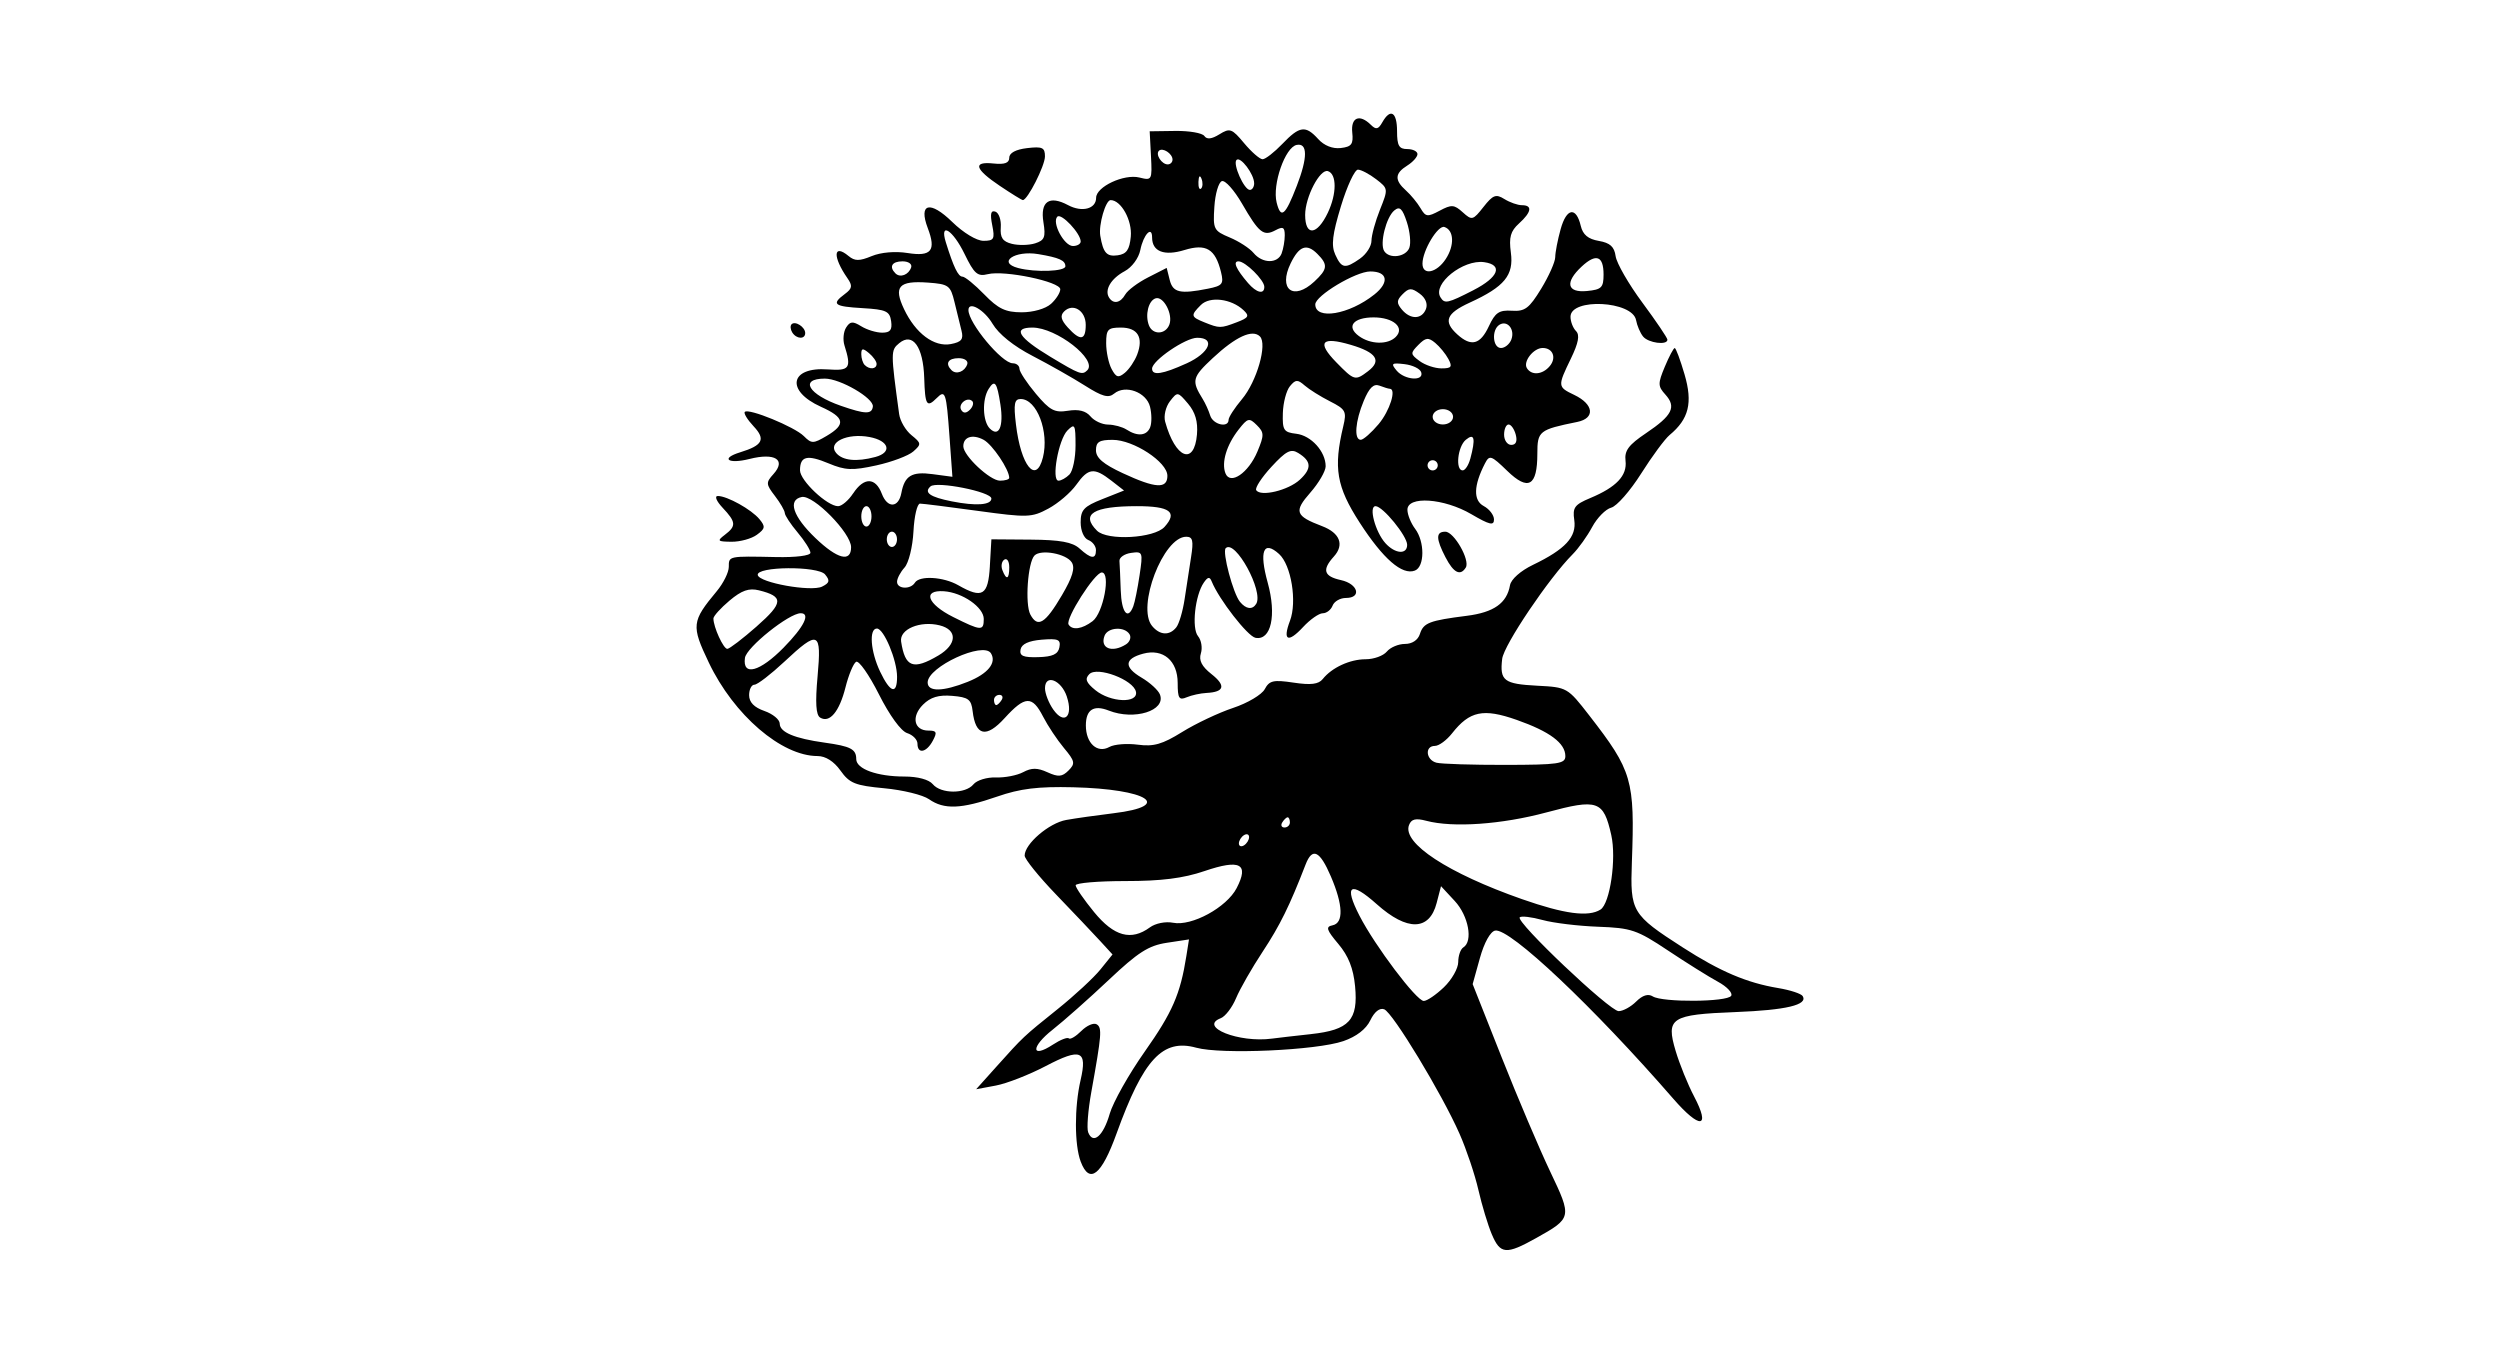 <?xml version="1.0" encoding="UTF-8" standalone="no"?>
<!-- Created with Inkscape (http://www.inkscape.org/) -->
<svg id="svg2" xmlns:rdf="http://www.w3.org/1999/02/22-rdf-syntax-ns#" xmlns="http://www.w3.org/2000/svg" height="54" width="99" version="1.1" xmlns:cc="http://creativecommons.org/ns#" xmlns:dc="http://purl.org/dc/elements/1.1/">
 <g id="g17462">
  <rect id="rect2990" opacity="0" height="54" width="99" y="0" x="0"/>
  <path id="path5425" d="m59.076 48.88c-0.153-0.361-0.392-1.152-0.531-1.758-0.139-0.606-0.474-1.606-0.746-2.222-0.701-1.592-2.644-4.801-2.985-4.932-0.178-0.068-0.387 0.098-0.549 0.436-0.168 0.35-0.552 0.646-1.067 0.824-1.067 0.368-4.832 0.536-5.828 0.261-1.329-0.367-2.09 0.452-3.155 3.401-0.597 1.654-1.071 2.025-1.418 1.113-0.251-0.661-0.254-2.163-0.005-3.234 0.272-1.175 0.008-1.281-1.38-0.553-0.658 0.345-1.547 0.692-1.976 0.772l-0.78 0.146 0.798-0.89c1.08-1.204 1.059-1.184 2.434-2.288 0.667-0.535 1.427-1.24 1.69-1.566l0.478-0.593-0.5-0.545c-0.275-0.3-1.058-1.125-1.74-1.834-0.682-0.709-1.24-1.4-1.24-1.536 0-0.463 0.964-1.29 1.645-1.411 0.373-0.067 1.216-0.186 1.874-0.266 2.398-0.29 1.361-0.957-1.599-1.029-1.395-0.034-2.096 0.052-3.011 0.37-1.425 0.494-2.1 0.52-2.695 0.104-0.243-0.171-1.04-0.366-1.77-0.434-1.159-0.108-1.379-0.197-1.737-0.7-0.261-0.367-0.591-0.576-0.908-0.576-1.427 0-3.314-1.622-4.306-3.701-0.7-1.467-0.682-1.629 0.316-2.829 0.261-0.314 0.475-0.746 0.475-0.96 0-0.434-0.02-0.43 1.869-0.39 0.785 0.017 1.364-0.056 1.364-0.171 0-0.11-0.227-0.47-0.505-0.8s-0.507-0.678-0.51-0.773c-0.003-0.095-0.178-0.399-0.391-0.676-0.357-0.464-0.362-0.531-0.061-0.863 0.517-0.571 0.066-0.858-0.945-0.602-0.849 0.215-1.172-0.018-0.366-0.265 0.89-0.273 1.013-0.512 0.528-1.028-0.245-0.261-0.402-0.518-0.348-0.571 0.153-0.153 1.969 0.592 2.336 0.958 0.307 0.307 0.373 0.306 0.903-0.006 0.773-0.456 0.72-0.729-0.225-1.154-1.408-0.635-1.232-1.59 0.274-1.48 0.866 0.063 0.942-0.046 0.658-0.95-0.07-0.222-0.041-0.54 0.065-0.707 0.158-0.25 0.263-0.259 0.599-0.051 0.224 0.139 0.597 0.253 0.828 0.253 0.321 0 0.405-0.108 0.356-0.455-0.056-0.396-0.201-0.462-1.125-0.516-1.143-0.066-1.254-0.154-0.707-0.561 0.294-0.219 0.311-0.324 0.1-0.628-0.59-0.849-0.561-1.379 0.047-0.875 0.247 0.205 0.428 0.205 0.916 0.003 0.365-0.151 0.933-0.2 1.419-0.122 0.942 0.151 1.141-0.094 0.801-0.986-0.375-0.986 0.089-1.103 0.968-0.245 0.44 0.43 0.966 0.748 1.237 0.748 0.419 0 0.457-0.07 0.347-0.622-0.09-0.448-0.054-0.597 0.126-0.533 0.138 0.049 0.234 0.329 0.213 0.622-0.029 0.408 0.074 0.561 0.44 0.653 0.263 0.066 0.677 0.057 0.92-0.02 0.375-0.119 0.424-0.246 0.329-0.837-0.133-0.822 0.231-1.074 0.976-0.676 0.553 0.296 1.111 0.149 1.111-0.291 0-0.437 1.107-0.955 1.716-0.802 0.494 0.124 0.506 0.102 0.456-0.852l-0.051-0.979 1.01-0.014c0.556-0.008 1.075 0.082 1.155 0.2 0.099 0.145 0.289 0.124 0.597-0.067 0.415-0.258 0.494-0.229 0.98 0.354 0.291 0.348 0.619 0.634 0.729 0.634 0.11 0 0.461-0.273 0.781-0.606 0.685-0.715 0.921-0.747 1.423-0.192 0.233 0.258 0.569 0.391 0.89 0.354 0.43-0.05 0.506-0.152 0.457-0.616-0.063-0.6 0.291-0.745 0.737-0.303 0.204 0.202 0.295 0.182 0.454-0.101 0.321-0.568 0.583-0.409 0.583 0.354 0 0.572 0.077 0.707 0.404 0.707 0.222 0 0.404 0.09 0.404 0.2 0 0.11-0.182 0.314-0.404 0.453-0.497 0.31-0.511 0.576-0.051 0.988 0.194 0.174 0.454 0.49 0.577 0.701 0.202 0.347 0.275 0.356 0.756 0.099 0.471-0.252 0.576-0.245 0.915 0.062 0.365 0.33 0.404 0.32 0.821-0.21 0.376-0.478 0.493-0.523 0.828-0.314 0.215 0.134 0.528 0.244 0.696 0.244 0.426 0 0.381 0.273-0.118 0.725-0.335 0.303-0.402 0.545-0.321 1.151 0.121 0.898-0.251 1.351-1.629 1.982-0.936 0.429-1.058 0.746-0.489 1.261 0.548 0.496 0.908 0.402 1.247-0.327 0.251-0.541 0.406-0.645 0.909-0.613 0.519 0.034 0.686-0.092 1.162-0.871 0.306-0.501 0.556-1.064 0.557-1.251 0.001-0.188 0.097-0.688 0.215-1.111 0.233-0.84 0.614-0.9 0.797-0.124 0.082 0.346 0.291 0.52 0.713 0.592 0.447 0.077 0.615 0.229 0.667 0.606 0.039 0.277 0.516 1.106 1.061 1.841 0.545 0.736 0.99 1.395 0.99 1.465 0 0.23-0.755 0.132-0.964-0.126-0.113-0.139-0.238-0.431-0.278-0.649-0.142-0.763-2.596-0.889-2.596-0.133 0 0.191 0.098 0.446 0.218 0.566 0.156 0.156 0.099 0.465-0.202 1.088-0.533 1.102-0.531 1.123 0.133 1.441 0.777 0.372 0.837 0.924 0.117 1.07-1.512 0.307-1.579 0.361-1.579 1.257 0 1.286-0.358 1.49-1.193 0.68-0.637-0.617-0.703-0.639-0.882-0.293-0.451 0.877-0.468 1.463-0.048 1.687 0.223 0.119 0.406 0.359 0.406 0.532 0 0.254-0.174 0.213-0.895-0.209-1.087-0.637-2.544-0.735-2.533-0.171 0.003 0.194 0.14 0.53 0.303 0.746 0.388 0.512 0.383 1.507-0.008 1.657-0.503 0.193-1.257-0.462-2.186-1.9-0.919-1.424-1.044-2.16-0.649-3.818 0.14-0.586 0.095-0.669-0.526-0.984-0.373-0.189-0.825-0.472-1.003-0.628-0.28-0.245-0.36-0.241-0.583 0.028-0.142 0.171-0.269 0.651-0.281 1.066-0.02 0.678 0.033 0.76 0.531 0.818 0.588 0.068 1.164 0.704 1.164 1.287 0 0.194-0.273 0.662-0.606 1.042-0.66 0.752-0.6 0.925 0.466 1.33 0.704 0.268 0.887 0.736 0.467 1.2-0.48 0.53-0.403 0.786 0.279 0.936 0.679 0.149 0.833 0.707 0.196 0.707-0.226 0-0.463 0.136-0.527 0.303-0.064 0.167-0.239 0.303-0.39 0.303-0.15 0-0.501 0.246-0.779 0.546-0.599 0.646-0.818 0.541-0.519-0.248 0.287-0.755 0.05-2.209-0.432-2.645-0.619-0.56-0.796-0.114-0.45 1.135 0.358 1.292 0.134 2.302-0.484 2.184-0.31-0.059-1.446-1.521-1.733-2.23-0.08-0.198-0.152-0.189-0.312 0.042-0.349 0.503-0.49 1.809-0.23 2.123 0.131 0.157 0.181 0.463 0.113 0.68-0.088 0.279 0.034 0.518 0.418 0.821 0.581 0.457 0.515 0.711-0.192 0.747-0.241 0.012-0.597 0.09-0.791 0.173-0.299 0.128-0.354 0.04-0.354-0.566 0-0.883-0.576-1.373-1.365-1.162-0.75 0.201-0.773 0.532-0.066 0.949 0.336 0.198 0.664 0.499 0.729 0.669 0.245 0.639-1.016 1.035-2.025 0.636-0.601-0.238-0.909-0.038-0.909 0.589 0 0.705 0.453 1.119 0.932 0.851 0.191-0.107 0.698-0.147 1.126-0.09 0.627 0.084 0.97-0.014 1.757-0.503 0.538-0.334 1.446-0.763 2.017-0.953 0.572-0.19 1.135-0.524 1.252-0.743 0.183-0.342 0.342-0.378 1.142-0.258 0.684 0.103 0.988 0.065 1.153-0.141 0.364-0.456 1.078-0.785 1.703-0.785 0.321 0 0.697-0.136 0.836-0.303 0.138-0.167 0.461-0.303 0.718-0.303 0.285 0 0.515-0.153 0.592-0.394 0.141-0.443 0.368-0.531 1.856-0.72 1.073-0.136 1.587-0.499 1.712-1.21 0.042-0.237 0.418-0.571 0.91-0.808 1.283-0.618 1.733-1.107 1.635-1.774-0.073-0.496 0.011-0.611 0.633-0.871 1.034-0.432 1.467-0.889 1.397-1.476-0.048-0.403 0.119-0.627 0.814-1.095 1.039-0.699 1.208-1.036 0.764-1.527-0.3-0.332-0.302-0.433-0.022-1.104 0.17-0.406 0.346-0.739 0.392-0.739s0.221 0.47 0.389 1.044c0.33 1.126 0.172 1.768-0.592 2.401-0.188 0.156-0.696 0.844-1.128 1.528-0.432 0.684-0.965 1.291-1.184 1.348-0.219 0.057-0.558 0.402-0.754 0.766-0.195 0.364-0.543 0.85-0.773 1.08-0.935 0.936-2.727 3.595-2.791 4.143-0.101 0.865 0.067 0.993 1.385 1.062 1.188 0.061 1.204 0.071 2.06 1.173 1.707 2.199 1.811 2.556 1.691 5.813-0.072 1.963-0.003 2.079 2.012 3.376 1.485 0.956 2.54 1.405 3.787 1.612 0.472 0.079 0.906 0.221 0.965 0.317 0.215 0.348-0.653 0.555-2.658 0.633-2.563 0.099-2.763 0.229-2.373 1.538 0.156 0.524 0.484 1.334 0.73 1.801 0.667 1.268 0.239 1.316-0.825 0.091-3.159-3.635-6.478-6.769-7.052-6.657-0.19 0.037-0.434 0.476-0.605 1.091l-0.286 1.029 1.151 2.905c0.633 1.598 1.498 3.633 1.922 4.523 0.864 1.814 0.86 1.835-0.558 2.628-1.189 0.665-1.42 0.646-1.755-0.145zm-15.135-4.765c0.135-0.465 0.761-1.579 1.393-2.475 1.092-1.549 1.407-2.272 1.645-3.776l0.105-0.663-0.881 0.134c-0.722 0.11-1.137 0.376-2.297 1.471-0.779 0.735-1.779 1.621-2.222 1.97-0.869 0.683-0.859 1.161 0.013 0.59 0.291-0.191 0.574-0.301 0.629-0.246 0.055 0.055 0.278-0.077 0.495-0.294s0.491-0.335 0.609-0.262c0.218 0.135 0.196 0.404-0.216 2.692-0.128 0.712-0.184 1.424-0.123 1.582 0.192 0.499 0.597 0.155 0.851-0.723zm7.976-3.165c1.513-0.164 1.873-0.555 1.744-1.897-0.068-0.706-0.262-1.197-0.662-1.672-0.471-0.559-0.51-0.683-0.233-0.738 0.447-0.088 0.424-0.8-0.064-1.938-0.438-1.022-0.733-1.161-1-0.471-0.631 1.632-1.014 2.41-1.699 3.45-0.427 0.647-0.902 1.477-1.055 1.844-0.153 0.367-0.426 0.724-0.606 0.793-0.893 0.343 0.721 0.985 2.029 0.808 0.222-0.03 0.918-0.11 1.545-0.178zm12.875-1.288c0.25-0.25 0.475-0.32 0.657-0.205 0.386 0.244 2.952 0.226 3.106-0.023 0.069-0.112-0.166-0.362-0.523-0.556-0.357-0.193-1.249-0.751-1.983-1.24-1.223-0.815-1.451-0.892-2.757-0.939-0.783-0.028-1.778-0.148-2.211-0.268-0.433-0.119-0.837-0.167-0.899-0.105-0.173 0.173 3.562 3.715 3.917 3.715 0.173 0 0.485-0.171 0.694-0.38zm-7.613-0.567c0.312-0.299 0.567-0.748 0.567-0.998 0-0.25 0.091-0.511 0.202-0.58 0.392-0.242 0.206-1.25-0.341-1.839l-0.543-0.585-0.173 0.666c-0.287 1.107-1.165 1.124-2.37 0.048-1.052-0.939-1.314-0.764-0.685 0.457 0.618 1.201 2.258 3.374 2.545 3.374 0.127 0 0.486-0.244 0.798-0.543zm-11.643-2.371c0.22-0.162 0.622-0.242 0.918-0.183 0.738 0.147 2.122-0.607 2.518-1.373 0.499-0.965 0.14-1.155-1.277-0.673-0.839 0.286-1.706 0.395-3.13 0.395-1.083 0-1.97 0.076-1.97 0.168s0.329 0.57 0.731 1.061c0.789 0.963 1.468 1.149 2.21 0.605zm17.843-0.704c0.38-0.24 0.637-2.021 0.427-2.953-0.308-1.367-0.53-1.444-2.565-0.896-1.776 0.478-3.705 0.613-4.762 0.332-0.42-0.111-0.591-0.069-0.682 0.17-0.274 0.715 1.54 1.904 4.474 2.933 1.68 0.589 2.631 0.716 3.107 0.414zm-13.915-2.871c0-0.111-0.091-0.146-0.202-0.077-0.111 0.069-0.202 0.216-0.202 0.327s0.091 0.146 0.202 0.077 0.202-0.216 0.202-0.327zm1.616-0.582c0-0.111-0.04-0.202-0.089-0.202s-0.145 0.091-0.214 0.202c-0.069 0.111-0.029 0.202 0.089 0.202 0.118 0 0.214-0.091 0.214-0.202zm-12.531-1.508c0.135-0.163 0.535-0.285 0.889-0.272 0.354 0.013 0.84-0.081 1.081-0.21 0.332-0.178 0.563-0.177 0.961 0.005 0.428 0.195 0.581 0.182 0.832-0.069 0.276-0.276 0.258-0.369-0.181-0.894-0.269-0.322-0.641-0.882-0.826-1.243-0.43-0.838-0.713-0.826-1.522 0.062-0.729 0.802-1.153 0.708-1.267-0.279-0.054-0.464-0.169-0.55-0.809-0.603-0.539-0.045-0.86 0.052-1.157 0.349-0.473 0.473-0.357 1.026 0.215 1.026 0.327 0 0.355 0.065 0.173 0.404-0.251 0.469-0.606 0.536-0.606 0.115 0-0.159-0.184-0.348-0.409-0.419-0.243-0.077-0.697-0.701-1.118-1.537-0.39-0.774-0.796-1.352-0.904-1.286-0.108 0.066-0.297 0.522-0.42 1.012-0.243 0.966-0.63 1.427-1.004 1.196-0.166-0.103-0.196-0.587-0.101-1.633 0.162-1.793 0.039-1.847-1.317-0.578-0.535 0.5-1.067 0.909-1.183 0.909-0.116 0-0.211 0.187-0.211 0.415 0 0.279 0.198 0.484 0.606 0.626 0.333 0.116 0.606 0.341 0.606 0.5 0 0.341 0.581 0.587 1.78 0.754 1.034 0.144 1.25 0.257 1.25 0.652 0 0.391 0.827 0.69 1.908 0.69 0.528 0 0.97 0.119 1.123 0.303 0.322 0.388 1.291 0.392 1.61 0.007zm23.439-1.116c0-0.515-0.618-0.975-1.928-1.436-1.324-0.465-1.861-0.353-2.559 0.534-0.215 0.273-0.52 0.497-0.679 0.497-0.412 0-0.357 0.559 0.065 0.666 0.194 0.05 1.422 0.088 2.727 0.086 2.097-0.004 2.374-0.044 2.374-0.347zm-19.741-2.358c-0.221-0.663-0.865-0.909-0.865-0.33 0 0.206 0.147 0.584 0.326 0.84 0.438 0.626 0.802 0.281 0.538-0.51zm-2.582 0.134c0.069-0.111 0.029-0.202-0.089-0.202-0.118 0-0.214 0.091-0.214 0.202s0.04 0.202 0.089 0.202 0.145-0.091 0.214-0.202zm5.318-0.326c-0.095-0.472-1.533-1.015-1.846-0.697-0.185 0.188-0.131 0.332 0.238 0.633 0.602 0.492 1.703 0.536 1.609 0.064zm-9.459-0.59c0-0.66-0.523-1.913-0.798-1.913-0.322 0-0.254 0.909 0.128 1.71 0.4 0.839 0.67 0.92 0.67 0.202zm2.808 0.193c0.791-0.317 1.142-0.75 0.91-1.125-0.298-0.483-2.507 0.535-2.507 1.155 0 0.378 0.606 0.367 1.596-0.029zm-7.295-1.356c0.804-0.819 1.07-1.356 0.671-1.356-0.462 0-2.149 1.35-2.208 1.768-0.105 0.741 0.589 0.555 1.538-0.412zm6.122 0.318c0.741-0.438 0.767-1.015 0.053-1.194-0.773-0.194-1.602 0.154-1.528 0.641 0.156 1.021 0.477 1.142 1.474 0.553zm4.793-0.323c0.06-0.311-0.047-0.357-0.703-0.303-0.516 0.043-0.794 0.172-0.835 0.388-0.048 0.255 0.103 0.32 0.703 0.303 0.567-0.016 0.782-0.116 0.835-0.388zm-11.984-0.833c1.06-0.933 1.074-1.181 0.083-1.426-0.394-0.097-0.682 0.004-1.162 0.408-0.351 0.295-0.638 0.614-0.638 0.708 0 0.339 0.397 1.207 0.551 1.203 0.086-0.002 0.611-0.404 1.167-0.893zm14.621 0.715c0.153-0.097 0.216-0.277 0.14-0.401-0.197-0.318-0.859-0.279-0.989 0.059-0.191 0.497 0.295 0.693 0.849 0.342zm1.993-0.676c0.11-0.139 0.257-0.639 0.328-1.111 0.071-0.472 0.186-1.222 0.256-1.667 0.104-0.656 0.067-0.808-0.192-0.808-0.91 0-1.974 2.783-1.351 3.534 0.308 0.371 0.691 0.391 0.959 0.052zm-7.625-0.33c0-0.463-0.843-1.049-1.581-1.098-0.86-0.057-0.656 0.507 0.369 1.02 1.108 0.555 1.212 0.561 1.212 0.078zm4.31 0.087c0.425-0.322 0.728-1.928 0.363-1.928-0.279 0-1.452 1.84-1.314 2.062 0.147 0.237 0.532 0.183 0.951-0.134zm-1.214-1.029c0.418-0.712 0.528-1.077 0.389-1.298-0.216-0.345-1.223-0.531-1.476-0.273-0.267 0.272-0.383 1.929-0.164 2.338 0.29 0.543 0.59 0.359 1.251-0.767zm2.825 0.44c0.059-0.152 0.171-0.706 0.249-1.23 0.138-0.92 0.126-0.95-0.337-0.884-0.264 0.037-0.471 0.182-0.46 0.32 0.011 0.139 0.034 0.662 0.051 1.162 0.029 0.88 0.28 1.199 0.497 0.632zm4.867-0.095c0.305-0.493-0.836-2.577-1.207-2.205-0.145 0.145 0.292 1.792 0.564 2.123 0.24 0.293 0.493 0.325 0.643 0.082zm-17.07-1.165c-0.285-0.344-2.737-0.323-2.668 0.023 0.06 0.304 2.115 0.671 2.548 0.457 0.297-0.147 0.32-0.238 0.119-0.479zm6.523-0.331 0.061-1.061 1.558 0.012c1.166 0.009 1.653 0.098 1.935 0.354 0.458 0.415 0.648 0.432 0.648 0.06 0-0.155-0.136-0.334-0.303-0.398-0.172-0.066-0.303-0.367-0.303-0.698 0-0.496 0.126-0.632 0.859-0.922l0.859-0.341-0.505-0.393c-0.681-0.529-0.911-0.502-1.386 0.165-0.222 0.312-0.719 0.737-1.105 0.944-0.661 0.356-0.823 0.361-2.792 0.091-1.15-0.158-2.181-0.288-2.292-0.288-0.111-0-0.228 0.496-0.259 1.102-0.032 0.61-0.19 1.249-0.354 1.43-0.163 0.18-0.296 0.434-0.296 0.564 0 0.289 0.534 0.315 0.707 0.035 0.18-0.291 1.129-0.235 1.717 0.101 0.956 0.547 1.185 0.409 1.252-0.758zm0.768 0.039c0-0.229-0.087-0.362-0.193-0.297-0.106 0.066-0.142 0.253-0.079 0.416 0.16 0.418 0.273 0.368 0.273-0.119zm-6.263-0.788c0-0.561-1.496-2.083-1.955-1.988-0.567 0.116-0.348 0.773 0.543 1.626 0.871 0.834 1.412 0.973 1.412 0.362zm22.02-0.094c0-0.35-0.965-1.531-1.252-1.531-0.282 0-0.01 1.02 0.39 1.465 0.384 0.426 0.862 0.463 0.862 0.066zm-20.202-0.218c0-0.167-0.091-0.303-0.202-0.303s-0.202 0.136-0.202 0.303 0.091 0.303 0.202 0.303c0.111 0 0.202-0.136 0.202-0.303zm10.594-0.492c0.531-0.587 0.219-0.821-1.095-0.821-1.723 0-2.236 0.315-1.58 0.97 0.408 0.408 2.264 0.305 2.675-0.149zm-11.604-0.417c0-0.222-0.091-0.404-0.202-0.404-0.111 0-0.202 0.182-0.202 0.404s0.091 0.404 0.202 0.404 0.202-0.182 0.202-0.404zm-0.726-0.909c0.426-0.65 0.885-0.644 1.136 0.016 0.221 0.582 0.662 0.563 0.773-0.033 0.128-0.684 0.413-0.857 1.235-0.746l0.786 0.105-0.115-1.59c-0.127-1.763-0.163-1.871-0.508-1.526-0.394 0.394-0.46 0.287-0.493-0.795-0.038-1.24-0.457-1.823-0.992-1.379-0.338 0.28-0.338 0.344-0.001 2.807 0.037 0.272 0.257 0.647 0.487 0.834 0.394 0.319 0.399 0.358 0.074 0.646-0.19 0.168-0.848 0.416-1.462 0.551-0.951 0.209-1.23 0.198-1.89-0.078-0.855-0.357-1.135-0.289-1.135 0.274 0 0.405 1.077 1.42 1.507 1.42 0.145 0 0.413-0.227 0.595-0.505zm5.473 0.202c0-0.266-2.168-0.697-2.411-0.479-0.272 0.244-0.022 0.42 0.843 0.592 0.961 0.191 1.568 0.147 1.568-0.113zm12.217-0.746c0.478-0.445 0.46-0.734-0.068-1.058-0.289-0.178-0.478-0.08-1.057 0.547-0.387 0.42-0.659 0.837-0.604 0.926 0.17 0.274 1.274 0.009 1.729-0.415zm-5.247-0.156c0-0.542-1.341-1.421-2.168-1.421-0.53 0-0.66 0.081-0.66 0.413 0 0.301 0.288 0.547 1.061 0.907 1.3 0.605 1.768 0.632 1.768 0.101zm-6.263 0.084c0-0.332-0.666-1.321-1.016-1.508-0.436-0.233-0.802-0.116-0.802 0.257 0 0.373 1.055 1.363 1.452 1.363 0.201 0 0.366-0.05 0.366-0.111zm2.384-0.131c0.133-0.133 0.242-0.653 0.242-1.154 0-0.83-0.029-0.883-0.319-0.593-0.357 0.357-0.648 1.99-0.355 1.99 0.104 0 0.297-0.109 0.431-0.242zm7.446-0.914c0.271-0.648 0.268-0.752-0.027-1.044-0.301-0.299-0.359-0.284-0.722 0.18-0.474 0.607-0.683 1.299-0.52 1.725 0.187 0.487 0.911-0.004 1.269-0.861zm-8.496 0.239c0.255-1.017-0.239-2.316-0.881-2.316-0.249 0-0.284 0.189-0.187 1.004 0.195 1.645 0.799 2.386 1.068 1.311zm15.636 0.31c0-0.111-0.091-0.202-0.202-0.202s-0.202 0.091-0.202 0.202 0.091 0.202 0.202 0.202c0.111 0 0.202-0.091 0.202-0.202zm1.287-0.253c0.219-0.816 0.167-1.042-0.176-0.758-0.325 0.269-0.421 1.212-0.125 1.212 0.098 0 0.233-0.205 0.3-0.455zm-23.559-0.077c0.682-0.183 0.547-0.645-0.231-0.791-0.883-0.166-1.671 0.21-1.323 0.629 0.254 0.306 0.803 0.363 1.554 0.162zm12.737-0.9c0.042-0.499-0.067-0.872-0.353-1.21-0.406-0.48-0.42-0.482-0.718-0.096-0.167 0.216-0.253 0.58-0.189 0.808 0.403 1.459 1.155 1.756 1.261 0.498zm12.624 0.017c-0.058-0.222-0.186-0.404-0.284-0.404-0.098 0-0.178 0.182-0.178 0.404s0.128 0.404 0.284 0.404c0.185 0 0.247-0.141 0.178-0.404zm-5.43-0.42c0.443-0.527 0.717-1.399 0.439-1.399-0.046 0-0.229-0.055-0.405-0.123-0.231-0.089-0.405 0.078-0.623 0.6-0.339 0.812-0.395 1.544-0.118 1.544 0.101 0 0.419-0.28 0.707-0.622zm-14.978-0.775c-0.136-0.886-0.224-1.001-0.466-0.618-0.265 0.419-0.239 1.283 0.047 1.569 0.36 0.36 0.553-0.08 0.419-0.951zm5.933 0.891c0.064-0.167 0.06-0.529-0.009-0.805-0.145-0.578-0.98-0.883-1.42-0.518-0.225 0.187-0.47 0.119-1.159-0.318-0.481-0.305-1.413-0.833-2.071-1.174-0.751-0.388-1.342-0.863-1.586-1.275-0.329-0.557-0.954-0.912-0.954-0.542 0 0.517 1.325 2.108 1.755 2.108 0.146 0 0.265 0.097 0.265 0.216s0.293 0.564 0.65 0.99c0.556 0.662 0.741 0.76 1.272 0.674 0.42-0.068 0.708 0.004 0.89 0.222 0.147 0.178 0.461 0.324 0.698 0.326 0.236 0.002 0.566 0.091 0.733 0.199 0.441 0.285 0.804 0.245 0.937-0.101zm3.103-0.287c0-0.103 0.238-0.469 0.528-0.814 0.589-0.7 1.015-2.184 0.713-2.486-0.296-0.296-0.956 0.006-1.87 0.859-0.814 0.759-0.847 0.894-0.397 1.617 0.104 0.167 0.238 0.462 0.298 0.657 0.112 0.362 0.728 0.503 0.728 0.167zm8.889-0.117c0-0.168-0.18-0.303-0.404-0.303s-0.404 0.135-0.404 0.303c0 0.168 0.18 0.303 0.404 0.303s0.404-0.135 0.404-0.303zm-22.976-0.407c0.04-0.332-1.291-1.106-1.902-1.106-1.025 0-0.654 0.629 0.636 1.077 0.969 0.337 1.228 0.343 1.266 0.029zm3.936-0.214c-0.193-0.193-0.578 0.119-0.435 0.351 0.085 0.138 0.198 0.134 0.343-0.011 0.119-0.119 0.16-0.272 0.092-0.341zm6.53-1.842c0.259-0.68 0.024-1.071-0.643-1.071-0.517 0-0.584 0.071-0.584 0.619 0 0.341 0.097 0.801 0.216 1.023 0.18 0.336 0.268 0.361 0.526 0.147 0.17-0.141 0.389-0.465 0.485-0.718zm9.147 0.653c0.546-0.413 0.33-0.741-0.685-1.04-1.165-0.344-1.36-0.11-0.576 0.692 0.714 0.73 0.746 0.739 1.261 0.349zm2.101 0.044c-0.046-0.139-0.343-0.283-0.662-0.32-0.508-0.059-0.547-0.029-0.313 0.253 0.316 0.38 1.095 0.435 0.975 0.068zm-17.976-0.316c0.045-0.134-0.106-0.24-0.341-0.24-0.42 0-0.545 0.212-0.282 0.476 0.187 0.187 0.524 0.06 0.623-0.236zm4.753 0.239c0.415-0.415-1.223-1.691-2.172-1.691-0.8 0-0.558 0.393 0.713 1.158 1.161 0.699 1.258 0.734 1.459 0.533zm3.93-0.271c0.913-0.415 1.164-1.016 0.423-1.016-0.466 0-1.787 0.904-1.787 1.222 0 0.288 0.41 0.226 1.364-0.207zm14.386 0.104c0.274-0.33 0.122-0.716-0.283-0.716-0.363 0-0.785 0.54-0.624 0.799 0.186 0.301 0.622 0.261 0.907-0.083zm-26.659-0.085c0-0.098-0.136-0.29-0.303-0.429-0.246-0.204-0.303-0.196-0.303 0.043 0 0.162 0.061 0.355 0.135 0.429 0.192 0.192 0.471 0.167 0.471-0.043zm22.644-0.193c-0.109-0.204-0.344-0.491-0.522-0.639-0.273-0.227-0.378-0.214-0.668 0.079-0.323 0.328-0.32 0.366 0.049 0.639 0.216 0.16 0.605 0.291 0.866 0.291 0.396 0 0.441-0.06 0.275-0.37zm-19.281-1.121c-0.059-0.235-0.185-0.746-0.278-1.135-0.159-0.659-0.23-0.711-1.049-0.771-1.158-0.084-1.374 0.155-0.949 1.05 0.457 0.963 1.191 1.51 1.854 1.384 0.421-0.081 0.508-0.189 0.422-0.529zm21.773 0.347c0.152-0.397-0.157-0.778-0.472-0.583-0.318 0.197-0.27 0.92 0.062 0.92 0.155 0 0.34-0.152 0.411-0.337zm-4.576-0.103c0.367-0.367-0.093-0.772-0.877-0.772-0.808 0-1.097 0.364-0.585 0.738 0.459 0.336 1.145 0.352 1.462 0.035zm-12.278-0.476c0-0.566-0.508-0.88-0.857-0.53-0.164 0.164-0.125 0.334 0.146 0.633 0.495 0.546 0.711 0.515 0.711-0.103zm3.311-0.008c0.156-0.406-0.233-1.146-0.547-1.042-0.282 0.094-0.42 0.656-0.262 1.068 0.149 0.388 0.656 0.371 0.809-0.026zm2.67-0.095c0.473-0.18 0.511-0.25 0.266-0.48-0.485-0.455-1.334-0.558-1.687-0.205-0.414 0.414-0.403 0.469 0.137 0.687 0.603 0.242 0.642 0.242 1.284-0.002zm5.447-1.098c0.606-0.483 0.531-0.914-0.16-0.914-0.576 0-2.178 0.96-2.178 1.305 0 0.629 1.339 0.405 2.337-0.391zm2.045 0.572c0.078-0.204-0.018-0.439-0.25-0.608-0.321-0.234-0.421-0.232-0.672 0.019-0.242 0.242-0.248 0.351-0.035 0.608 0.339 0.409 0.796 0.399 0.957-0.019zm-14.85-0.201c0.203-0.184 0.369-0.445 0.369-0.58 0-0.302-2.212-0.763-2.87-0.598-0.407 0.102-0.537-0.011-0.921-0.801-0.463-0.953-0.998-1.289-0.742-0.465 0.308 0.989 0.489 1.364 0.66 1.364 0.098 0 0.487 0.317 0.864 0.705 0.551 0.568 0.839 0.705 1.477 0.707 0.456 0.001 0.949-0.14 1.162-0.332zm2.943-0.373c0.093-0.167 0.5-0.472 0.905-0.678l0.735-0.375 0.119 0.476c0.126 0.503 0.41 0.568 1.515 0.347 0.576-0.115 0.632-0.187 0.517-0.657-0.225-0.918-0.588-1.137-1.447-0.874-0.805 0.247-1.282 0.061-1.282-0.498 0-0.48-0.344-0.114-0.466 0.496-0.065 0.324-0.332 0.686-0.621 0.841-0.539 0.289-0.806 0.738-0.619 1.041 0.17 0.275 0.452 0.222 0.643-0.119zm13.789-0.173c0.995-0.509 1.183-1 0.424-1.107-0.836-0.118-2.058 0.863-1.732 1.39 0.166 0.269 0.275 0.246 1.308-0.282zm-8.283-0.13c0-0.268-0.751-1.01-1.022-1.01-0.233 0-0.099 0.304 0.377 0.859 0.336 0.391 0.645 0.464 0.645 0.152zm1.982-0.21c0.528-0.492 0.547-0.667 0.116-1.098-0.42-0.42-0.718-0.314-1.054 0.375-0.504 1.034 0.103 1.501 0.938 0.723zm11.452-0.278c0-0.741-0.295-0.848-0.868-0.315-0.673 0.627-0.582 1.044 0.211 0.968 0.576-0.056 0.657-0.135 0.657-0.653zm-27.419-0.282c0.045-0.134-0.106-0.24-0.341-0.24-0.42 0-0.545 0.212-0.282 0.476 0.187 0.187 0.524 0.06 0.623-0.236zm6.107-0.044c0-0.233-0.241-0.342-1.073-0.482-0.934-0.157-1.639 0.33-0.796 0.551 0.689 0.18 1.869 0.136 1.869-0.069zm15.062-0.287c0.354-0.54 0.33-1.142-0.051-1.269-0.258-0.086-0.87 0.934-0.87 1.451 0 0.482 0.559 0.371 0.921-0.182zm-3.39-0.021c0.247-0.173 0.449-0.489 0.449-0.703 0-0.214 0.151-0.765 0.335-1.226 0.332-0.828 0.331-0.841-0.15-1.211-0.268-0.206-0.592-0.376-0.72-0.379-0.128-0.002-0.431 0.648-0.673 1.445-0.341 1.123-0.392 1.555-0.226 1.919 0.252 0.554 0.387 0.575 0.986 0.156zm-3.108-0.207c0.068-0.176 0.123-0.497 0.123-0.714 0-0.318-0.071-0.357-0.364-0.2-0.476 0.255-0.654 0.114-1.327-1.051-0.309-0.534-0.668-0.936-0.798-0.893-0.13 0.043-0.265 0.499-0.298 1.015-0.058 0.891-0.029 0.95 0.606 1.216 0.367 0.153 0.792 0.429 0.945 0.613 0.351 0.424 0.955 0.432 1.115 0.015zm-5.974-0.66c0.061-0.641-0.383-1.446-0.799-1.446-0.198 0-0.482 0.982-0.409 1.414 0.115 0.678 0.254 0.833 0.688 0.772 0.352-0.05 0.47-0.217 0.52-0.74zm11.03 0.443c0.07-0.184 0.026-0.642-0.098-1.019-0.177-0.54-0.283-0.638-0.497-0.46-0.322 0.267-0.583 1.312-0.401 1.606 0.201 0.325 0.855 0.242 0.997-0.127zm-13.014-0.25c0-0.321-0.769-1.138-0.924-0.983-0.229 0.228 0.267 1.162 0.617 1.162 0.169 0 0.307-0.081 0.307-0.18zm9.788-1.141c0.355-0.749 0.357-1.529 0.004-1.645-0.315-0.103-0.903 1.026-0.903 1.734 0 0.856 0.473 0.809 0.899-0.089zm-1.232-1.057c0.436-1.127 0.435-1.712-0.001-1.627-0.459 0.089-0.974 1.571-0.795 2.284 0.167 0.665 0.341 0.521 0.796-0.658zm-3.771-0.286c-0.065-0.161-0.112-0.113-0.122 0.122-0.009 0.213 0.039 0.332 0.106 0.265s0.074-0.241 0.016-0.387zm2.084 0.177c0-0.36-0.543-1.078-0.698-0.923-0.158 0.158 0.3 1.187 0.529 1.187 0.093 0 0.17-0.119 0.17-0.264zm-3.232-0.936c0-0.238-0.394-0.493-0.539-0.349-0.145 0.145 0.11 0.539 0.349 0.539 0.105 0 0.19-0.086 0.19-0.19zm10.813 15.755c-0.387-0.748-0.39-1.02-0.01-1.02 0.345 0 0.989 1.129 0.81 1.42-0.214 0.346-0.483 0.211-0.799-0.4zm-28.541-0.897c0.458-0.348 0.446-0.504-0.086-1.069-0.248-0.264-0.332-0.468-0.192-0.468 0.371 0 1.33 0.534 1.648 0.918 0.243 0.293 0.23 0.376-0.104 0.619-0.211 0.155-0.663 0.278-1.002 0.275-0.557-0.006-0.583-0.033-0.264-0.275zm2.668-8.015c-0.073-0.118-0.085-0.264-0.025-0.323 0.145-0.145 0.539 0.11 0.539 0.349 0 0.258-0.349 0.241-0.513-0.025zm8.232-5.795c-1.008-0.677-1.098-0.981-0.264-0.894 0.446 0.047 0.627-0.02 0.627-0.23 0-0.188 0.258-0.326 0.707-0.379 0.605-0.071 0.707-0.023 0.706 0.331-0.001 0.369-0.689 1.727-0.875 1.727-0.041 0-0.446-0.25-0.901-0.556z"/>
 </g>
</svg>
